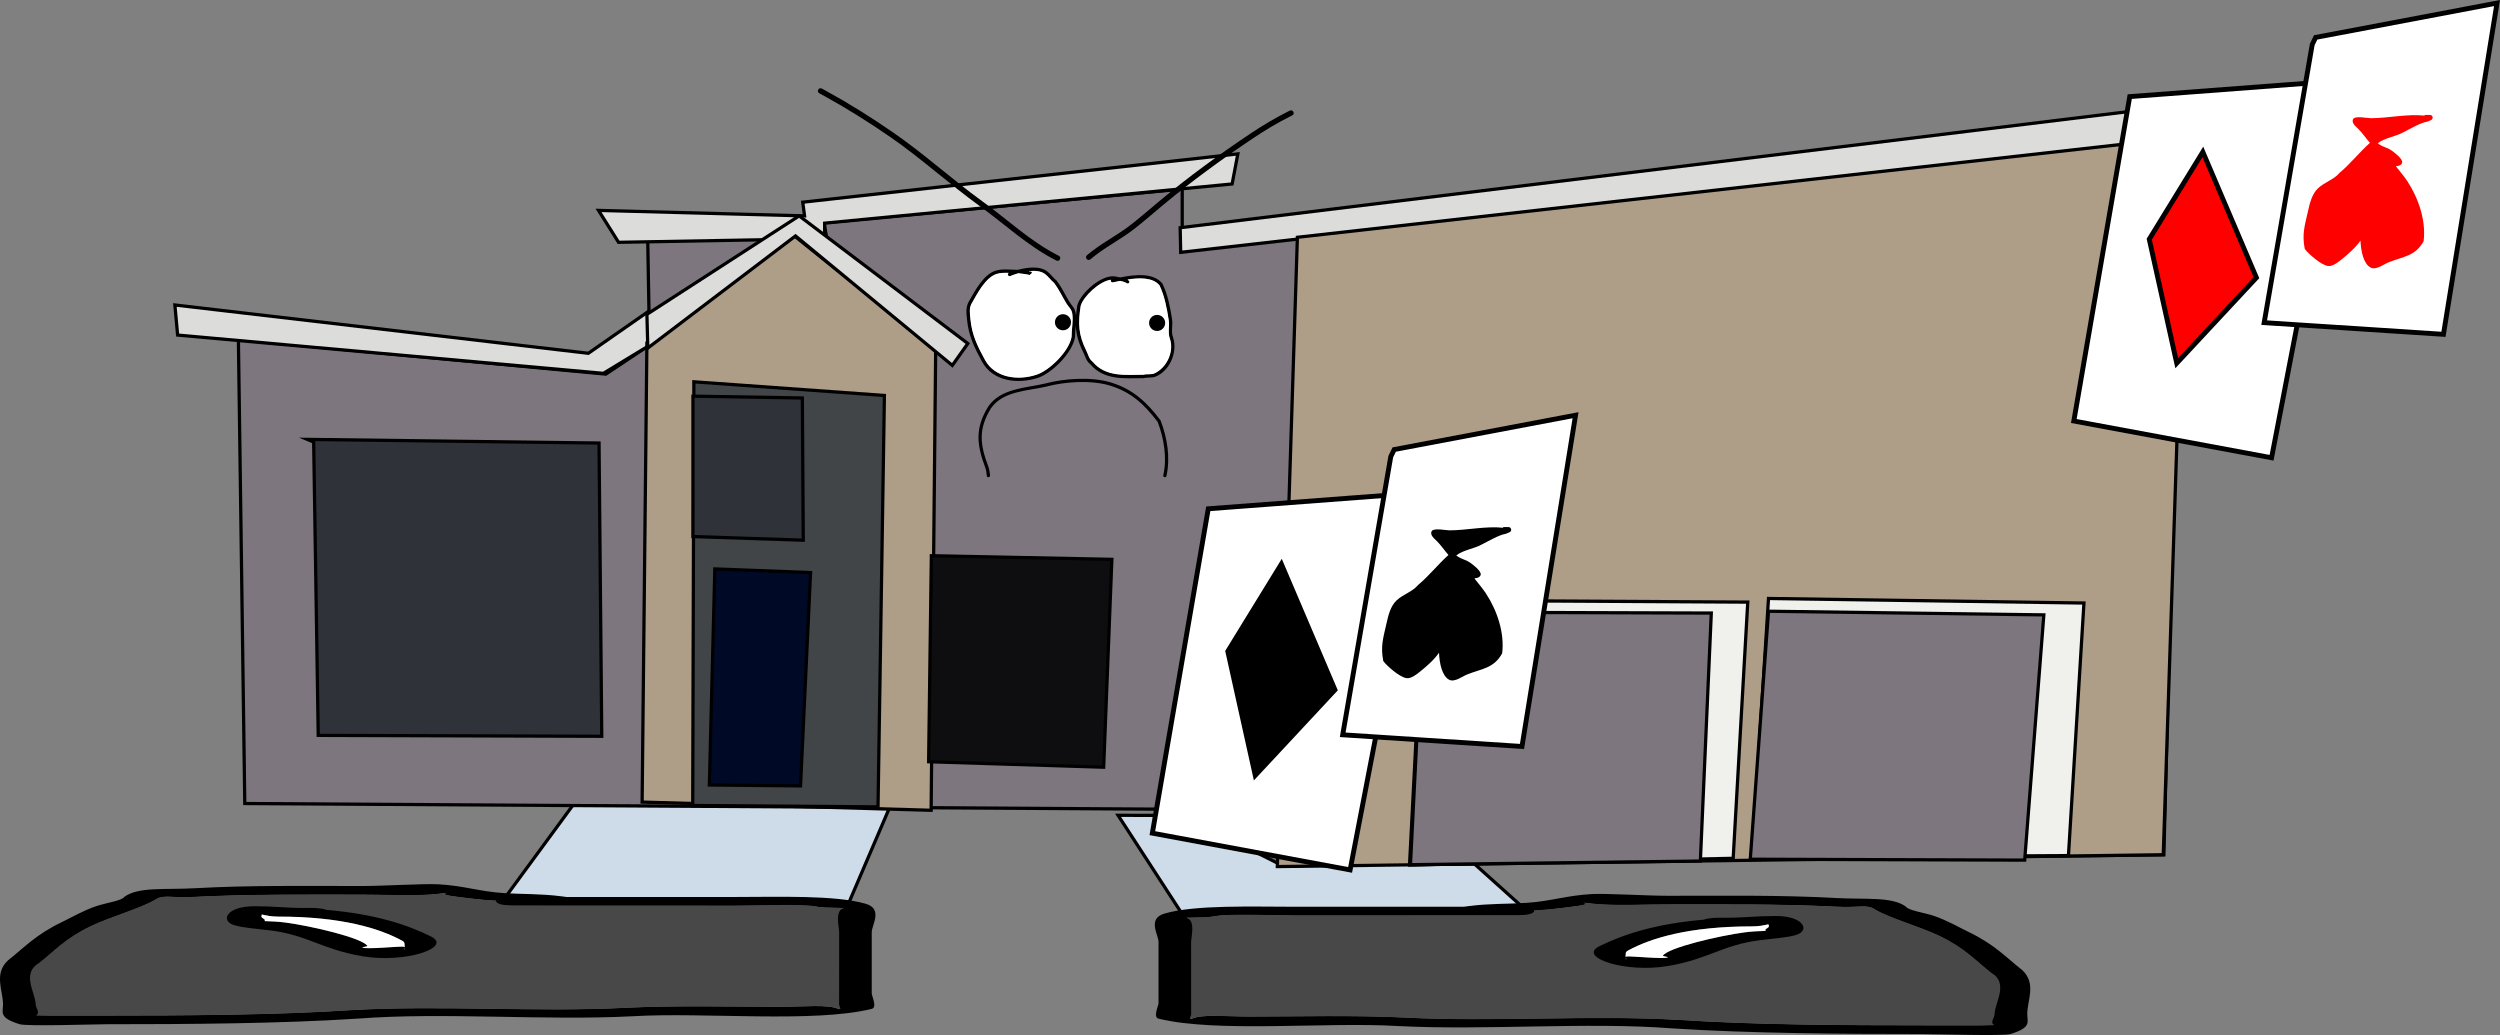 <svg version="1.1" xmlns="http://www.w3.org/2000/svg" xmlns:xlink="http://www.w3.org/1999/xlink" width="766.954" height="317.525" viewBox="0,0,766.954,317.525"><rect x="0" y="0" width="766.954" height="317.525" fill="#808080" stroke="none"/><g transform="translate(1.112,-44.451)"><g stroke-miterlimit="10"><path d="M152.437,321.727l33.289,-45.346l93.013,-0.405l-19.582,45.751z" fill="#cedce9" stroke="#000000" stroke-width="1" stroke-linecap="round"/><path d="M143.59,320.16c-3.212,-0.422 -10.858,-1.08 -7.507,-1.759c-1.832,0.218 -4.276,0.484 -5.576,0.555c-6.16,0.339 -14.144,0 -20.5,0c-17.439,0 -34.37,-0.18 -51.251,0.673c-7.629,0.385 -9.726,-0.805 -12.069,0.861c-4.832,2.795 -13.924,5.289 -19.764,8.102c-7.915,3.813 -10.985,7.494 -15.837,11.318c-5.491,3.149 -1.018,9.194 -1.018,12.698c0,0.938 1.54,2.608 0.069,3.298c1.462,0.035 2.875,0.067 3.775,0.067c5.979,0 11.958,0 17.938,0c23.785,0 51.419,-0.137 74.505,-1.652c27.41,-1.617 57.117,0.702 84.748,-0.75c15.131,-0.728 31.625,-0.295 47.031,-0.29c7.816,0.003 14.508,-0.777 17.938,0.673c0.901,0.381 0,-0.897 0,-1.346c0,-1.122 0,-2.243 0,-3.365c0,-6.282 0,-12.563 0,-18.845c0,-1.485 -1.482,-6.798 1.584,-7.373c-0.575,-0.009 -1.226,-0.024 -1.584,-0.031c-3.171,-0.061 -4.942,-0.015 -7.417,-0.479c-4.296,-0.805 -18.79,-0.194 -24.615,-0.194c-22.636,0 -45.271,0 -67.907,0c0,0 -5.125,0 -5.125,-1.346c0,-0.055 0.009,-0.108 0.025,-0.159c-2.45,-0.136 -4.925,-0.326 -7.442,-0.656zM224.039,319.629c13.664,0 31.128,-0.639 40.459,2.09c5.347,1.564 1.822,6.578 1.822,8.678c0,6.282 0,12.563 0,18.845c0,0.717 1.765,4.276 0,4.711c-17.83,4.4 -51.436,0.969 -73.209,2.257c-27.018,1.419 -58.133,-1.285 -84.272,0.721c-23.793,1.562 -52.458,1.733 -76.991,1.733c-3.519,0 -24.622,0.7 -26.907,0c-6.551,-2.007 -5.125,-3.682 -5.125,-6.057c0,-4.297 -2.9,-9.419 1.544,-13.55c4.973,-3.919 8.461,-7.849 16.393,-11.67c3.2,-1.541 6.656,-3.603 10.791,-4.995c2.706,-0.911 7.879,-1.651 8.526,-2.835c4.385,-3.117 12.308,-2.096 21.684,-2.62c16.69,-0.933 33.961,-0.673 51.251,-0.673c6.376,0 18.835,-0.771 23.333,-0.531c7.83,0.417 12.37,2.171 19.959,2.692c5.569,0.382 11.438,0.156 17.938,1.01c0.493,0.065 0.987,0.13 1.48,0.194c17.107,0 34.215,0 51.322,0z" fill="#000000" stroke="none" stroke-width="1" stroke-linecap="butt"/><path d="M151.103,320.751c-0.017,0.051 -0.025,0.104 -0.025,0.159c0,1.346 5.15,1.348 5.15,1.348c22.636,0 45.392,0.027 68.028,0.027c5.825,0 20.332,-0.604 24.628,0.201c2.475,0.464 4.25,0.42 7.421,0.481c0.358,0.007 1.009,0.022 1.585,0.031c-3.066,0.575 -1.569,5.901 -1.569,7.386c0,6.282 -0.011,12.601 -0.011,18.882c0,1.122 -0.009,2.249 -0.009,3.371c0,0.449 0.898,1.729 -0.004,1.348c-3.429,-1.45 -10.128,-0.668 -17.944,-0.67c-15.406,-0.005 -31.947,-0.422 -47.078,0.305c-27.631,1.451 -57.609,-0.854 -85.019,0.763c-23.085,1.516 -50.832,1.629 -74.617,1.629c-5.979,0 -11.969,-0.004 -17.948,-0.004c-0.9,0 -2.314,-0.033 -3.777,-0.068c1.471,-0.691 -0.079,-2.365 -0.079,-3.303c0,-3.505 -4.497,-9.573 0.994,-12.722c4.852,-3.823 7.932,-7.53 15.848,-11.343c5.84,-2.813 14.97,-5.327 19.802,-8.122c2.343,-1.666 4.456,-0.48 12.085,-0.866c16.881,-0.853 33.921,-0.692 51.36,-0.692c6.357,0 14.411,0.336 20.572,-0.003c1.3,-0.072 3.764,-0.338 5.596,-0.555c-3.351,0.68 4.325,1.338 7.538,1.76c2.517,0.331 5.022,0.522 7.472,0.658z" fill="#484848" stroke="none" stroke-width="1" stroke-linecap="butt"/><path d="M79.256,325.686c0,0.455 1.767,1.006 0.886,1.366c2.252,0.061 4.518,0.194 6.531,0.458c7.76,1.019 23.547,4.733 25.035,7.188c0.121,0.2 -2.073,0.233 -1.702,0.41c1.237,0.589 11.314,-0.435 12.473,-0.267c0.262,0.038 0.391,0.097 0.443,0.169c-0.054,-0.223 -0.103,-0.439 -0.103,-0.574c0,-0.477 0.072,-0.991 -0.74,-1.417c-6.901,-3.759 -18.176,-7.332 -37.698,-7.332c0,0 -2.304,0 -3.822,-0.406c-0.506,-0.076 -0.9,-0.164 -1.164,-0.269c-0.068,0.257 -0.139,0.518 -0.139,0.674zM122.819,335.782c0.35,0.276 0.247,-0.182 0.13,-0.66c-0.024,0.208 -0.369,0.472 -0.13,0.66zM131.247,331.814c6.373,3.347 -8.097,8.238 -21.24,5.986c-12.401,-2.125 -16.6,-6.396 -27.917,-7.882c-3.823,-0.502 -8.405,-0.776 -11.261,-1.612c-4.526,-1.324 -2.52,-5.844 6.136,-5.844c6.233,0 9.302,0.531 15.105,0.531h2.563c0,0 2.942,0 4.368,0.585c15.181,1.302 24.923,4.608 32.248,8.235z" fill="#000000" stroke="none" stroke-width="1" stroke-linecap="butt"/><path d="M79.205,324.967c0.264,0.104 0.658,0.193 1.164,0.269c1.518,0.406 3.833,0.403 3.833,0.403c19.521,0 31.204,3.652 38.105,7.411c0.812,0.426 0.718,0.95 0.718,1.426c0,0.136 0.04,0.354 0.094,0.577c-0.052,-0.072 -0.179,-0.131 -0.442,-0.169c-1.159,-0.167 -11.324,0.874 -12.56,0.285c-0.372,-0.177 1.579,-0.329 1.458,-0.528c-1.488,-2.455 -17.351,-6.15 -25.111,-7.169c-2.013,-0.264 -4.291,-0.392 -6.544,-0.453c0.881,-0.36 -0.865,-0.92 -0.865,-1.375c0,-0.156 0.083,-0.421 0.151,-0.678z" fill="#ffffff" stroke="none" stroke-width="1" stroke-linecap="butt"/><path d="M361.47,324.727l-19.582,-30.159l93.013,0.267l33.289,29.892z" fill="#cedce9" stroke="#000000" stroke-width="1" stroke-linecap="round"/><path d="M477.037,323.16c-2.517,0.331 -4.992,0.52 -7.442,0.656c0.017,0.051 0.025,0.104 0.025,0.159c0,1.346 -5.125,1.346 -5.125,1.346c-22.636,0 -45.271,0 -67.907,0c-5.825,0 -20.318,-0.611 -24.615,0.194c-2.475,0.464 -4.246,0.418 -7.417,0.479c-0.358,0.007 -1.009,0.022 -1.584,0.031c3.066,0.575 1.584,5.888 1.584,7.373c0,6.282 0,12.563 0,18.845c0,1.122 0,2.243 0,3.365c0,0.449 -0.901,1.727 0,1.346c3.429,-1.45 10.122,-0.67 17.938,-0.673c15.406,-0.005 31.9,-0.438 47.031,0.29c27.631,1.451 57.338,-0.868 84.748,0.75c23.085,1.516 50.72,1.652 74.505,1.652c5.979,0 11.958,0 17.938,0c0.9,0 2.312,-0.032 3.775,-0.067c-1.471,-0.691 0.069,-2.36 0.069,-3.298c0,-3.505 4.473,-9.55 -1.018,-12.698c-4.852,-3.823 -7.922,-7.505 -15.837,-11.318c-5.84,-2.813 -14.932,-5.307 -19.764,-8.102c-2.343,-1.666 -4.44,-0.475 -12.069,-0.861c-16.881,-0.853 -33.812,-0.673 -51.251,-0.673c-6.357,0 -14.34,0.339 -20.5,0c-1.3,-0.072 -3.744,-0.338 -5.576,-0.555c3.35,0.68 -4.295,1.337 -7.507,1.759zM396.588,322.629c17.107,0 34.215,0 51.322,0c0.494,-0.065 0.987,-0.13 1.48,-0.194c6.5,-0.854 12.369,-0.627 17.938,-1.01c7.589,-0.521 12.129,-2.275 19.959,-2.692c4.498,-0.24 16.957,0.531 23.333,0.531c17.29,0 34.561,-0.26 51.251,0.673c9.376,0.524 17.299,-0.497 21.684,2.62c0.646,1.184 5.82,1.924 8.526,2.835c4.135,1.392 7.591,3.454 10.791,4.995c7.932,3.821 11.42,7.752 16.393,11.67c4.445,4.131 1.544,9.253 1.544,13.55c0,2.376 1.426,4.05 -5.125,6.057c-2.284,0.7 -23.388,0 -26.907,0c-24.533,0 -53.197,-0.171 -76.991,-1.733c-26.139,-2.007 -57.254,0.698 -84.272,-0.721c-21.772,-1.288 -55.379,2.143 -73.209,-2.257c-1.765,-0.436 0,-3.994 0,-4.711c0,-6.282 0,-12.563 0,-18.845c0,-2.1 -3.525,-7.114 1.822,-8.678c9.331,-2.729 26.795,-2.09 40.459,-2.09z" fill="#000000" stroke="none" stroke-width="1" stroke-linecap="butt"/><path d="M469.523,323.751c2.45,-0.136 4.955,-0.327 7.472,-0.658c3.213,-0.422 10.888,-1.08 7.538,-1.76c1.832,0.218 4.296,0.484 5.596,0.555c6.16,0.339 14.215,0.003 20.572,0.003c17.439,0 34.48,-0.161 51.36,0.692c7.629,0.385 9.742,-0.8 12.085,0.866c4.832,2.795 13.962,5.309 19.802,8.122c7.915,3.813 10.995,7.52 15.848,11.343c5.491,3.149 0.994,9.217 0.994,12.722c0,0.938 -1.55,2.613 -0.079,3.303c-1.462,0.035 -2.877,0.068 -3.777,0.068c-5.979,0 -11.969,0.004 -17.948,0.004c-23.785,0 -51.531,-0.113 -74.617,-1.629c-27.41,-1.617 -57.389,0.689 -85.019,-0.763c-15.131,-0.728 -31.672,-0.311 -47.078,-0.305c-7.815,0.003 -14.514,-0.78 -17.944,0.67c-0.901,0.381 -0.004,-0.899 -0.004,-1.348c0,-1.122 -0.009,-2.249 -0.009,-3.371c0,-6.282 -0.011,-12.601 -0.011,-18.882c0,-1.485 1.498,-6.811 -1.569,-7.386c0.575,-0.009 1.227,-0.024 1.585,-0.031c3.171,-0.061 4.946,-0.017 7.421,-0.481c4.296,-0.805 18.803,-0.201 24.628,-0.201c22.636,0 45.392,-0.027 68.028,-0.027c0,0 5.15,-0.002 5.15,-1.348c0,-0.055 -0.008,-0.108 -0.025,-0.159z" fill="#484848" stroke="none" stroke-width="1" stroke-linecap="butt"/><path d="M541.371,328.686c0,-0.156 -0.071,-0.417 -0.139,-0.674c-0.264,0.104 -0.658,0.193 -1.164,0.269c-1.518,0.406 -3.822,0.406 -3.822,0.406c-19.521,0 -30.797,3.573 -37.698,7.332c-0.812,0.426 -0.74,0.94 -0.74,1.417c0,0.136 -0.049,0.351 -0.103,0.574c0.052,-0.072 0.18,-0.131 0.443,-0.169c1.159,-0.167 11.237,0.857 12.473,0.267c0.372,-0.177 -1.823,-0.21 -1.702,-0.41c1.489,-2.455 17.275,-6.169 25.035,-7.188c2.013,-0.264 4.278,-0.397 6.531,-0.458c-0.881,-0.36 0.886,-0.912 0.886,-1.366zM497.677,338.121c-0.116,0.479 -0.219,0.936 0.13,0.66c0.239,-0.188 -0.106,-0.453 -0.13,-0.66zM489.38,334.814c7.325,-3.627 17.067,-6.934 32.248,-8.235c1.426,-0.585 4.368,-0.585 4.368,-0.585h2.563c5.802,0 8.872,-0.531 15.105,-0.531c8.655,0 10.662,4.52 6.136,5.844c-2.856,0.835 -7.437,1.109 -11.261,1.612c-11.317,1.486 -15.516,5.757 -27.917,7.882c-13.143,2.252 -27.613,-2.639 -21.24,-5.986z" fill="#000000" stroke="none" stroke-width="1" stroke-linecap="butt"/><path d="M541.422,327.967c0.068,0.257 0.151,0.522 0.151,0.678c0,0.455 -1.746,1.015 -0.865,1.375c-2.252,0.061 -4.531,0.188 -6.544,0.453c-7.76,1.019 -23.623,4.714 -25.111,7.169c-0.121,0.2 1.83,0.351 1.458,0.528c-1.237,0.589 -11.401,-0.452 -12.56,-0.285c-0.262,0.038 -0.39,0.097 -0.442,0.169c0.054,-0.223 0.094,-0.442 0.094,-0.577c0,-0.477 -0.094,-1 0.718,-1.426c6.901,-3.759 18.583,-7.411 38.105,-7.411c0,0 2.314,0.003 3.833,-0.403c0.506,-0.076 0.9,-0.164 1.164,-0.269z" fill="#ffffff" stroke="none" stroke-width="1" stroke-linecap="butt"/><path d="M159.931,221.785h35.8l-1.398,65.167l-33.842,-0.28z" fill="#60646f" stroke="#000000" stroke-width="1" stroke-linecap="round"/><path d="M160.211,225.141h4.475l-1.119,29.088l-3.356,-0.559z" fill="#30323a" stroke="#000000" stroke-width="1" stroke-linecap="round"/><g><path d="M73.981,290.957l-1.958,-142.291l112.714,10.558l13.425,-8.95l-0.559,-31.884l54.889,-1.119l-0.839,-4.475l109.917,-10.348v19.019l306.748,-34.471l-5.594,219.695l-270.878,3.077l-33.842,-17.061z" fill="#7d767e" stroke="#000000" stroke-width="1" stroke-linecap="round"/><path d="M360.942,114.312l331.15,-40.555l-3.356,10.908l-327.632,37.198z" fill="#dcdcda" stroke="#000000" stroke-width="1" stroke-linecap="round"/><path d="M376.884,100.887l-125.02,12.027v4.755l-63.209,1.119l-6.153,-9.789l63.209,1.678l-0.559,-4.195l133.481,-14.823z" fill="#dcdcda" stroke="#000000" stroke-width="1" stroke-linecap="round"/><path d="M198.255,150.321l-14.264,8.67l-130.614,-11.747l-0.839,-9.23l126.838,14.823l18.459,-12.866z" fill="#dcdcda" stroke="#000000" stroke-width="1" stroke-linecap="round"/><path d="M242.586,116.829l43.352,34.681l-1.398,141.522l-88.661,-2.517l1.468,-140.963z" fill="#ae9d87" stroke="#000000" stroke-width="1" stroke-linecap="round"/><path d="M211.401,291.564l0.35,-123.272v-6.713l58.455,4.195l-1.958,126.209z" fill="#414548" stroke="#000000" stroke-width="1" stroke-linecap="round"/><path d="M216.505,285.271l1.678,-66.286l29.367,1.119l-3.077,65.447z" fill="#000a26" stroke="#000000" stroke-width="1" stroke-linecap="round"/><path d="M211.471,165.984l33.563,0.559l0.28,43.631l-33.842,-1.119z" fill="#30323a" stroke="#000000" stroke-width="1" stroke-linecap="round"/><path d="M284.609,214.929l55.378,1.119l-2.517,63.769l-53.7,-1.678z" fill="#0e0e10" stroke="#000000" stroke-width="1" stroke-linecap="round"/><path d="M390.75,310.303l6.153,-193.054l272.905,-30.766l-7.272,220.184z" fill="#ae9d87" stroke="#000000" stroke-width="1" stroke-linecap="round"/><path d="M431.305,309.813l4.195,-81.203l99.569,0.559l-4.475,78.592z" fill="#f0f0ed" stroke="#000000" stroke-width="1" stroke-linecap="round"/><path d="M431.585,309.72l3.916,-77.474l88.381,0.28l-3.356,76.075z" fill="#7d767e" stroke="#000000" stroke-width="1" stroke-linecap="round"/><path d="M536.398,307.483l5.034,-79.431l96.772,1.398l-4.755,77.474z" fill="#f0f0ed" stroke="#000000" stroke-width="1" stroke-linecap="round"/><path d="M541.432,231.967l84.466,1.119l-5.873,75.236l-84.186,-0.28z" fill="#7d767e" stroke="#000000" stroke-width="1" stroke-linecap="round"/><path d="M197.346,140.882l46.708,-30.206l51.742,39.156l-4.755,6.713l-48.106,-39.716l-45.309,34.402z" fill="#dcdcda" stroke="#000000" stroke-width="1" stroke-linecap="round"/><path d="M93.159,179.246l89.5,1.119l0.839,89.966l-86.983,-0.28l-1.398,-89.99z" fill="#30323a" stroke="#000000" stroke-width="1" stroke-linecap="round"/><path d="M311.165,127.229c2.933,-0.801 6.585,-1.178 8.753,0.31c1.191,0.818 2.005,2.089 3.123,2.993c1.546,2.045 2.522,4.176 3.838,6.373c0.789,1.317 1.782,2.027 2.022,3.676c0.036,0.244 0.062,0.488 0.08,0.733c0.084,-1.019 0.224,-2.09 0.409,-3.239c1.074,-3.768 7.432,-9.505 11.609,-8.819c0.519,0.104 1.033,0.194 1.542,0.299c4.44,-0.857 10.092,-1.569 12.928,1.844c1.644,3.25 2.457,7.504 2.995,11.078c0.26,1.73 -0.365,3.898 0.309,5.496c1.441,4.447 -0.951,10.177 -5.332,12.001c-1.17,0.487 -2.417,0.147 -3.617,0.49c-5.722,0.008 -12.208,0.814 -16.474,-4.295c-1.297,-1.032 -1.419,-2.219 -2.123,-3.619c-1.502,-2.99 -2.187,-5.512 -2.313,-8.221c-0.097,1.176 -0.23,2.36 -0.233,3.543c-0.791,4.785 -6.842,10.854 -11.229,12.455c-6.309,2.042 -13.949,1.211 -17.312,-4.949c-2.353,-4.327 -4.107,-7.919 -4.58,-12.829c-0.198,-2.055 -0.491,-3.922 0.635,-5.755c1.804,-3.143 4.421,-8.168 8.143,-9.312c2.063,-0.634 4.656,-0.276 6.826,-0.25zM308.366,128.206c-1.29,-0.049 -2.588,-0.029 -3.694,0.318c-3.403,1.07 -5.896,5.949 -7.535,8.83c-1.008,1.581 -0.652,3.306 -0.485,5.088c0.447,4.755 2.151,8.213 4.451,12.408c3.05,5.589 10.246,6.426 15.988,4.438c3.975,-1.448 9.763,-7.15 10.497,-11.51c-0.007,-2.374 0.548,-4.742 0.227,-7.046c-0.203,-1.459 -1.16,-2.071 -1.866,-3.246c-1.28,-2.131 -2.217,-4.202 -3.696,-6.191c-1.062,-0.841 -1.812,-2.052 -2.924,-2.83c-1.196,-0.837 -2.975,-0.982 -4.795,-0.789c0.055,0.012 0.11,0.025 0.165,0.038c0.061,-0.023 0.134,-0.037 0.221,-0.037c0.548,0 0.548,0.548 0.548,0.548l-0.697,0.64c-1.179,-0.332 -2.279,-0.37 -3.474,-0.541c-0,0 -0,0 -0,0c-0.931,0.265 -1.774,0.57 -2.433,0.853c0,0 -0.504,0.216 -0.72,-0.288c-0.165,-0.386 0.091,-0.603 0.221,-0.684zM345.277,131.218c-0.304,0.456 -0.761,0.152 -0.761,0.152l-0.248,-0.176c-0.565,-0.245 -1.15,-0.402 -1.744,-0.53c-0.794,0.161 -1.534,0.321 -2.188,0.451c0,0 -0.538,0.108 -0.645,-0.43c-0.031,-0.157 -0.008,-0.277 0.041,-0.369c-3.555,0.417 -8.442,5.102 -9.271,7.995c-0.858,5.422 -0.694,8.842 1.747,13.747c0.656,1.318 0.716,2.365 1.909,3.324c4.03,4.847 10.162,3.985 15.554,3.992c1.079,-0.308 2.309,0.046 3.326,-0.406c3.767,-1.674 6.119,-6.652 4.746,-10.62c-0.674,-1.756 -0.08,-3.851 -0.363,-5.703c-0.528,-3.458 -1.271,-7.49 -2.829,-10.647c-2.07,-2.453 -6.126,-2.328 -9.755,-1.751l0.328,0.21c0,0 0.456,0.304 0.152,0.761z" fill="#000000" stroke="none" stroke-width="0.5" stroke-linecap="butt"/><path d="M345.121,130.512l-0.321,-0.319c3.629,-0.577 7.718,-0.69 9.788,1.763c1.557,3.157 2.32,7.223 2.848,10.681c0.283,1.851 -0.313,3.969 0.361,5.725c1.373,3.969 -1.003,8.979 -4.77,10.653c-1.017,0.452 -2.256,0.103 -3.335,0.411c-5.392,-0.007 -11.58,0.844 -15.611,-4.003c-1.193,-0.959 -1.262,-2.018 -1.918,-3.336c-2.442,-4.904 -2.609,-8.377 -1.75,-13.799c0.829,-2.893 5.749,-7.607 9.304,-8.024c-0.049,0.092 -0.073,0.212 -0.042,0.369c0.108,0.538 0.647,0.43 0.647,0.43c0.653,-0.131 1.402,-0.292 2.196,-0.453c0.594,0.127 1.186,0.285 1.751,0.529l0.249,0.176c0,0 0.459,0.304 0.764,-0.152c0.304,-0.456 -0.161,-0.651 -0.161,-0.651z" fill="#ffffff" stroke="none" stroke-width="0.5" stroke-linecap="butt"/><path d="M308.131,128.837c0.216,0.504 0.722,0.288 0.722,0.288c0.659,-0.283 1.51,-0.589 2.442,-0.854c0,0 0,0 0,0c1.195,0.171 2.308,0.21 3.486,0.542l0.699,-0.64c0,0 -0.02,-0.441 -0.569,-0.441c-0.087,0 -0.159,0.014 -0.22,0.037c-0.055,-0.013 -0.094,-0.134 -0.149,-0.146c1.82,-0.194 3.615,-0.044 4.81,0.793c1.112,0.778 1.873,1.996 2.935,2.837c1.479,1.989 2.431,4.08 3.711,6.21c0.706,1.175 1.667,1.799 1.87,3.259c0.321,2.303 -0.235,4.696 -0.228,7.07c-0.734,4.36 -6.558,10.101 -10.533,11.549c-5.742,1.987 -12.993,1.137 -16.043,-4.452c-2.3,-4.195 -4.019,-7.697 -4.467,-12.451c-0.168,-1.782 -0.519,-3.524 0.489,-5.105c1.638,-2.881 4.157,-7.787 7.561,-8.857c1.105,-0.347 2.415,-0.371 3.705,-0.322c-0.129,0.081 -0.387,0.298 -0.222,0.684z" fill="#ffffff" stroke="none" stroke-width="0.5" stroke-linecap="butt"/><path d="M322.522,143.31c0,-1.363 1.105,-2.468 2.468,-2.468c1.363,0 2.468,1.105 2.468,2.468c0,1.363 -1.105,2.468 -2.468,2.468c-1.363,0 -2.468,-1.105 -2.468,-2.468z" fill="#000000" stroke="none" stroke-width="0.5" stroke-linecap="butt"/><path d="M351.404,143.522c0,-1.363 1.105,-2.468 2.468,-2.468c1.363,0 2.468,1.105 2.468,2.468c0,1.363 -1.105,2.468 -2.468,2.468c-1.363,0 -2.468,-1.105 -2.468,-2.468z" fill="#000000" stroke="none" stroke-width="0.5" stroke-linecap="butt"/><path d="M249.921,71.957c0.394,-0.722 1.116,-0.328 1.116,-0.328l0.975,0.532c7.286,3.974 14.082,8.248 20.914,12.958c9.475,6.533 18.015,14.356 27.352,21.11c7.72,5.585 14.904,12.438 23.411,16.675c0,0 0.736,0.368 0.368,1.104c-0.368,0.736 -1.104,0.368 -1.104,0.368c-8.588,-4.312 -15.835,-11.168 -23.64,-16.814c-9.326,-6.746 -17.858,-14.563 -27.321,-21.089c-6.786,-4.679 -13.531,-8.921 -20.768,-12.869l-0.975,-0.532c0,0 -0.722,-0.394 -0.328,-1.116z" fill="#000000" stroke="none" stroke-width="0.5" stroke-linecap="butt"/><path d="M395.672,78.762c0.369,0.735 -0.367,1.104 -0.367,1.104l-0.577,0.289c-3.881,1.944 -7.65,4.193 -11.255,6.605c-9.556,6.394 -18.792,13.121 -27.641,20.471c-2.958,2.457 -5.859,5.01 -8.886,7.38c-4.307,3.372 -9.382,5.835 -13.514,9.378c0,0 -0.625,0.535 -1.16,-0.089c-0.535,-0.625 0.089,-1.16 0.089,-1.16c4.16,-3.565 9.256,-6.041 13.586,-9.436c3.008,-2.358 5.893,-4.896 8.833,-7.338c8.892,-7.386 18.174,-14.148 27.777,-20.573c3.662,-2.45 7.492,-4.733 11.433,-6.709l0.577,-0.289c0,0 0.735,-0.369 1.104,0.367z" fill="#000000" stroke="none" stroke-width="0.5" stroke-linecap="butt"/><path d="M302.096,190.852c-0.5,0 -0.5,-0.5 -0.5,-0.5l0.004,-0.173c-0.097,-0.777 -0.164,-1.508 -0.443,-2.241c-2.661,-7.147 -3.209,-12.128 0.961,-18.869c3.923,-5.535 11.401,-5.548 17.466,-6.977c5.92,-1.569 14.146,-2.11 20.058,-0.324c6.85,2.078 11.108,6.093 15.274,11.633c2.062,5.289 3.066,11.445 1.823,17.06c0,0 -0.108,0.488 -0.597,0.38c-0.488,-0.108 -0.38,-0.597 -0.38,-0.597c1.201,-5.384 0.204,-11.272 -1.72,-16.357c-4.075,-5.317 -8.055,-9.149 -14.691,-11.162c-5.712,-1.741 -13.808,-1.195 -19.525,0.337c-5.735,1.336 -13.175,1.326 -16.875,6.559c-3.987,6.451 -3.441,11.132 -0.858,17.966c0.302,0.814 0.392,1.609 0.499,2.468l0.004,0.297c0,0 0,0.5 -0.5,0.5z" fill="#000000" stroke="none" stroke-width="0.5" stroke-linecap="butt"/></g><g><path d="M435.381,195.568l-22.306,115.756l-60.666,-11.275l17.158,-99.517z" fill="#ffffff" stroke="#000000" stroke-width="1.5" stroke-linecap="round"/><path d="M375.551,244.275l16.438,-26.764l16.438,38.565l-24.446,26.237z" fill="#000000" stroke="#000000" stroke-width="1.5" stroke-linecap="round"/><path d="M426.608,182.365l55.635,-10.537l-16.438,101.629l-55.003,-3.583l14.752,-85.349z" fill="#ffffff" stroke="#000000" stroke-width="1.5" stroke-linecap="round"/><path d="M451.441,221.836c-0.053,0.048 -0.118,0.09 -0.194,0.122c1.156,1.505 2.421,2.9 3.492,4.54c3.458,5.294 5.758,12.084 4.983,18.39c-2.582,4.656 -6.182,4.652 -10.778,6.491c-1.411,0.564 -3.785,2.428 -5.414,1.634c-2.246,-1.095 -3.056,-5.103 -3.175,-8.319c-1.577,2.272 -3.99,4.322 -5.773,5.758c-1.066,0.859 -2.822,2.296 -4.289,2.028c-2.106,-0.384 -5.756,-3.568 -7.038,-5.211c-0.883,-4.6 -0.034,-7.022 0.957,-11.452c0.535,-2.39 1.202,-5.372 3.116,-7.169c2.044,-1.919 4.844,-2.618 6.591,-4.723c3.38,-2.817 6.075,-6.296 9.33,-9.215c-1.239,-1.404 -2.312,-3.023 -3.58,-4.285c-0.527,-0.539 -2.328,-1.874 -1.523,-3.075c0.665,-0.993 4.32,-0.197 5.412,-0.198c5.189,-0.005 11.227,-1.37 16.469,-0.791v-0.216h1.645c0.454,0 0.823,0.368 0.823,0.823c0,0.346 -0.214,0.642 -0.516,0.764l-0.989,0.424l-0.013,-0.03l-0.067,0.059c-2.34,0.44 -5.123,2.142 -7.324,3.242c-2.34,1.353 -5.78,1.721 -7.943,3.408c0.293,0.235 0.599,0.446 0.92,0.625c1.073,0.597 2.313,0.86 3.367,1.621c0.706,0.51 3.551,2.581 3.192,3.756c-0.199,0.653 -0.894,0.957 -1.681,0.999z" fill="#000000" stroke="none" stroke-width="0.5" stroke-linecap="butt"/></g><g><path d="M718.07,69.127l-22.306,115.756l-60.666,-11.275l17.158,-99.517z" fill="#ffffff" stroke="#000000" stroke-width="1.5" stroke-linecap="round"/><path d="M658.24,117.833l16.438,-26.764l16.438,38.565l-24.446,26.237z" fill="#ff0000" stroke="#000000" stroke-width="1.5" stroke-linecap="round"/><path d="M709.297,55.924l55.635,-10.537l-16.438,101.629l-55.003,-3.583l14.752,-85.349z" fill="#ffffff" stroke="#000000" stroke-width="1.5" stroke-linecap="round"/><path d="M734.13,95.395c-0.053,0.048 -0.118,0.09 -0.194,0.122c1.156,1.505 2.421,2.9 3.492,4.54c3.458,5.294 5.758,12.084 4.983,18.39c-2.582,4.656 -6.182,4.652 -10.778,6.491c-1.411,0.564 -3.785,2.428 -5.414,1.634c-2.246,-1.095 -3.056,-5.103 -3.175,-8.319c-1.577,2.272 -3.99,4.322 -5.773,5.758c-1.066,0.859 -2.822,2.296 -4.289,2.028c-2.106,-0.384 -5.756,-3.568 -7.038,-5.211c-0.883,-4.6 -0.034,-7.022 0.957,-11.452c0.535,-2.39 1.202,-5.372 3.116,-7.169c2.044,-1.919 4.844,-2.618 6.591,-4.723c3.38,-2.817 6.075,-6.296 9.33,-9.215c-1.239,-1.404 -2.312,-3.023 -3.58,-4.285c-0.527,-0.539 -2.328,-1.874 -1.523,-3.075c0.665,-0.993 4.32,-0.197 5.412,-0.198c5.189,-0.005 11.227,-1.37 16.469,-0.791v-0.216h1.645c0.454,0 0.823,0.368 0.823,0.823c0,0.346 -0.214,0.642 -0.516,0.764l-0.989,0.424l-0.013,-0.03l-0.067,0.059c-2.34,0.44 -5.123,2.142 -7.324,3.242c-2.34,1.353 -5.78,1.721 -7.943,3.408c0.293,0.235 0.599,0.446 0.92,0.625c1.073,0.597 2.313,0.86 3.367,1.621c0.706,0.51 3.551,2.581 3.192,3.756c-0.199,0.653 -0.894,0.957 -1.681,0.999z" fill="#ff0000" stroke="none" stroke-width="0.5" stroke-linecap="butt"/></g></g></g></svg>